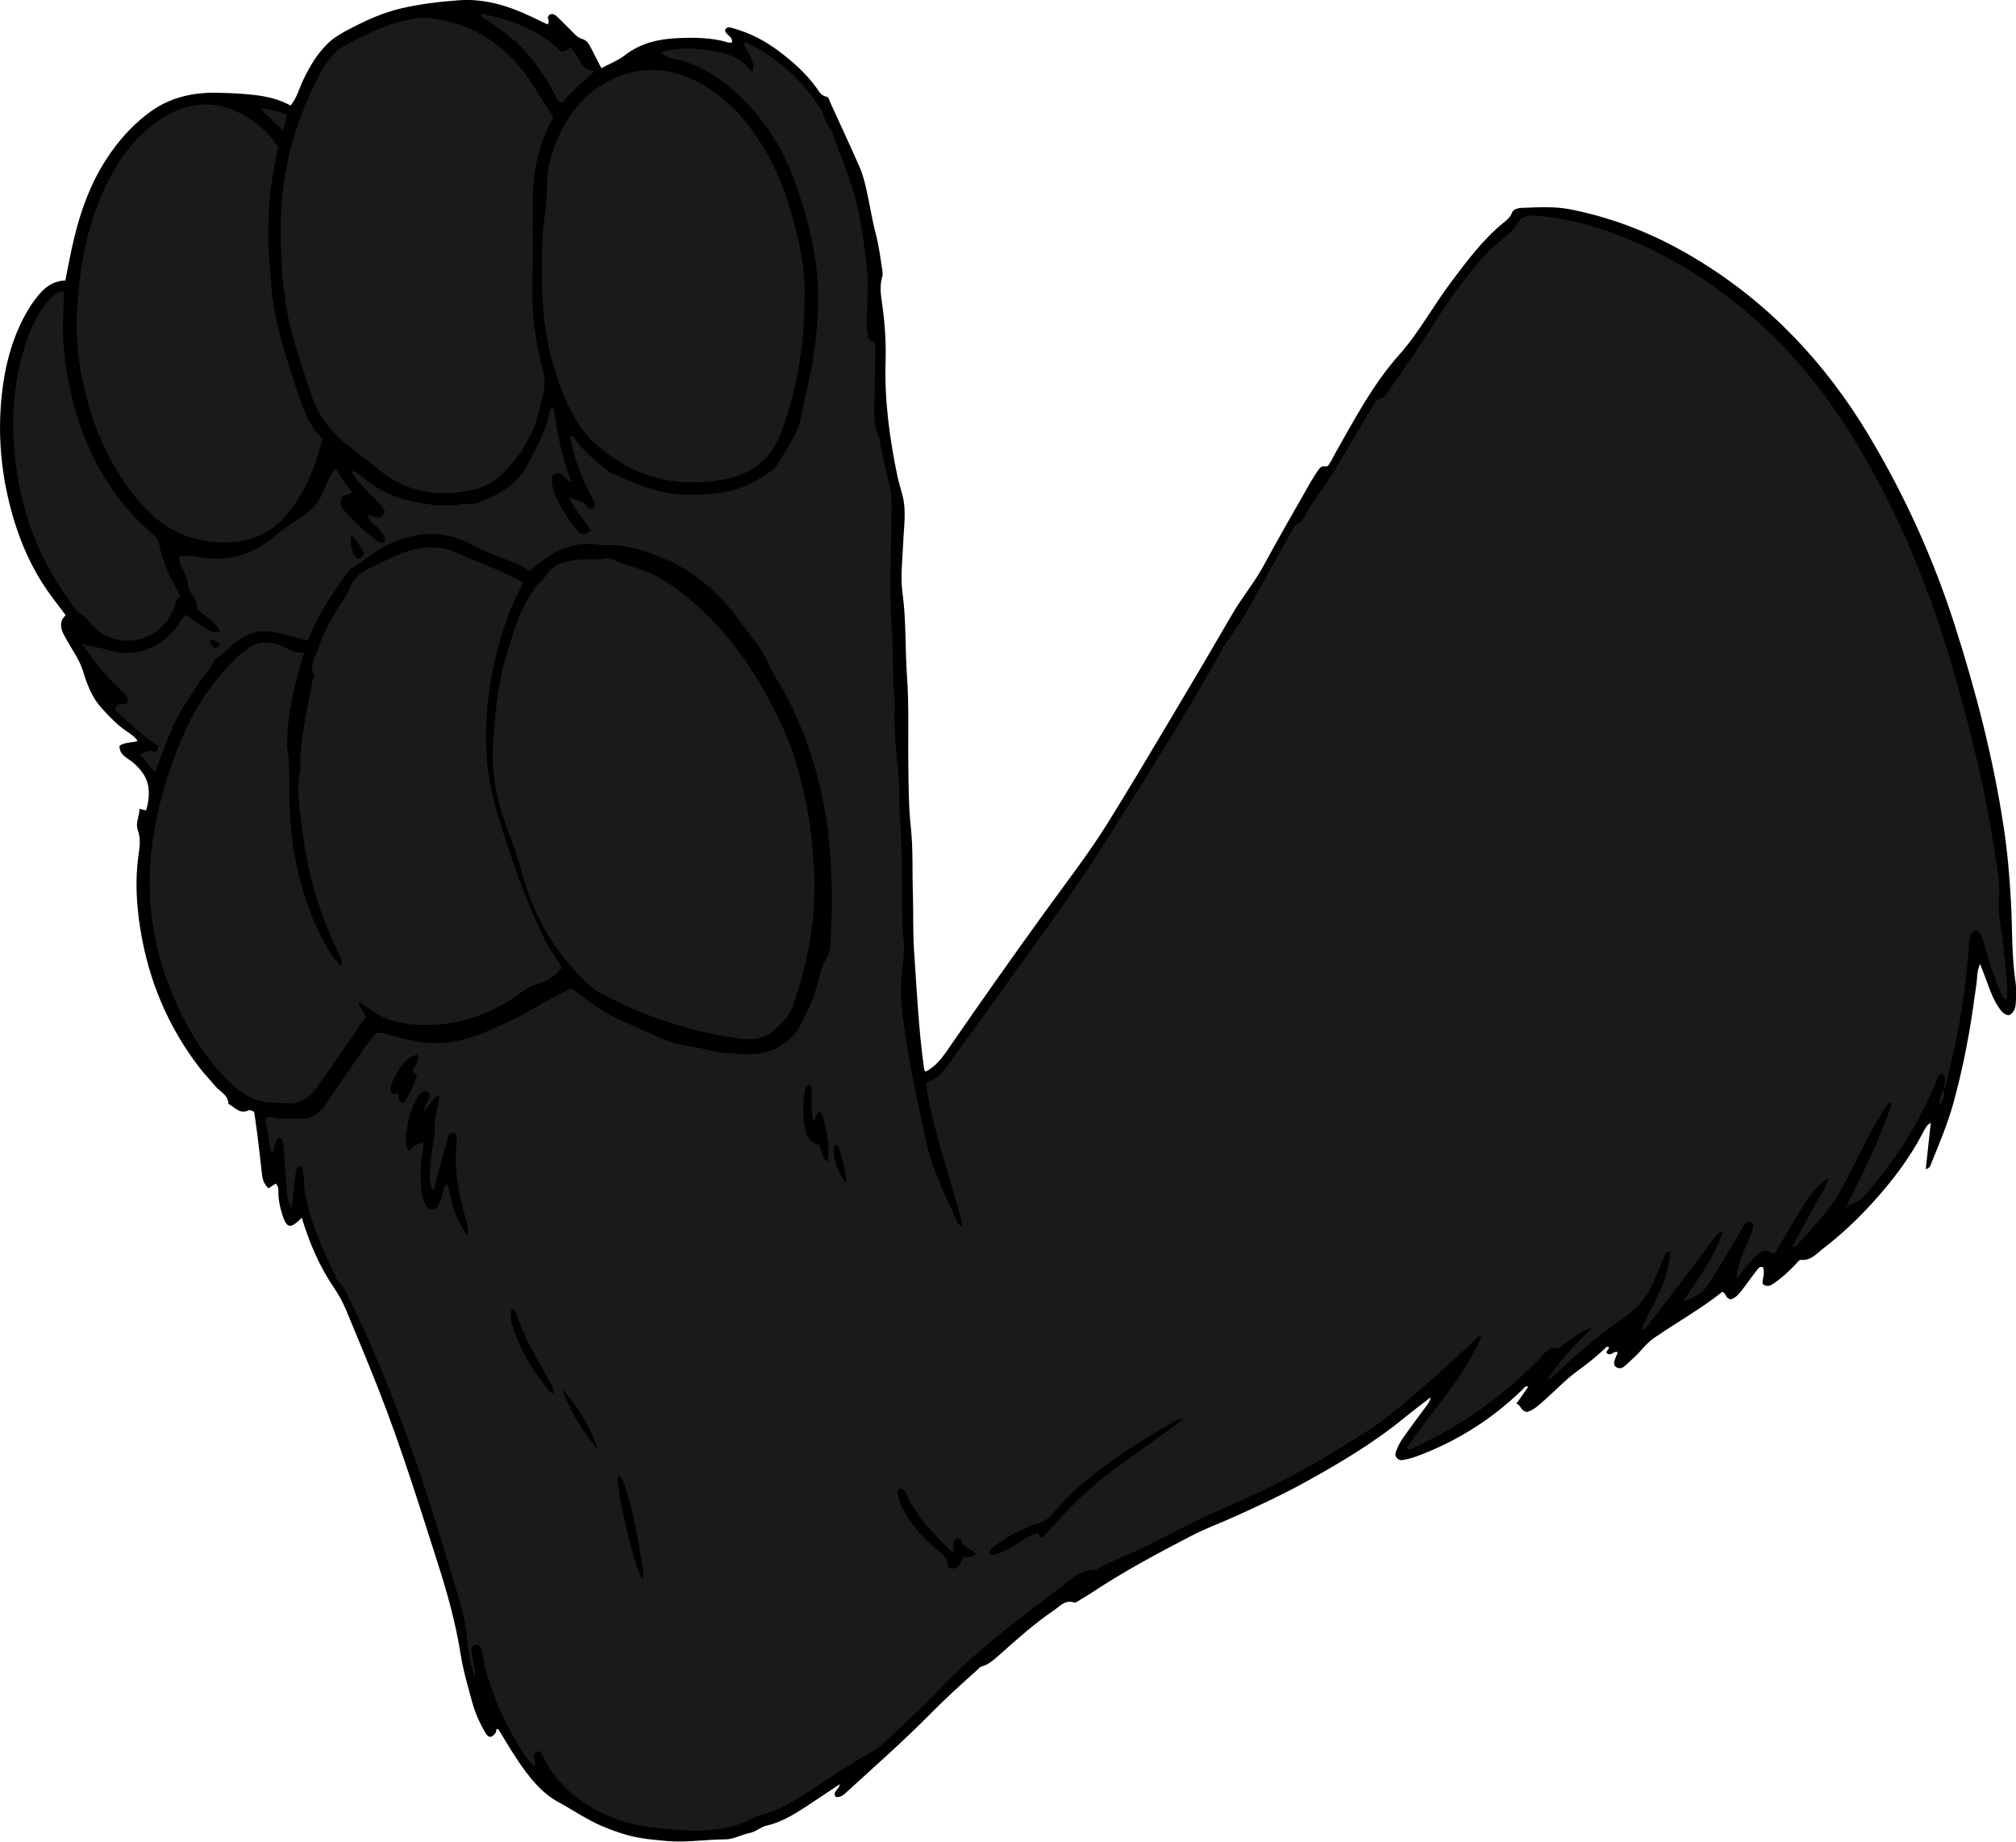 <?xml version="1.0" encoding="utf-8"?>
<!-- Generator: Adobe Illustrator 24.1.2, SVG Export Plug-In . SVG Version: 6.00 Build 0)  -->
<svg version="1.1" id="Layer_1" xmlns="http://www.w3.org/2000/svg" xmlns:xlink="http://www.w3.org/1999/xlink" x="0px" y="0px"
	 viewBox="0 0 176.93 161.63" enable-background="new 0 0 176.93 161.63" xml:space="preserve">
<g>
	<path d="M26.48,106.86c-0.99,1.02-1.32,0.95-1.71-0.28c-0.19-0.61-0.33-1.23-0.34-1.88c-0.01-0.27,0.06-0.57-0.24-0.84
		c-0.18,0.12-0.38,0.25-0.62,0.42c-0.38-0.33-0.53-0.75-0.58-1.24c-0.12-1.15-0.26-2.29-0.4-3.44c-0.08-0.67-0.19-1.34-0.28-2.03
		c-0.17-0.06-0.36-0.2-0.46-0.15c-0.8,0.42-1.23-0.26-1.8-0.55c-0.02-0.8-0.76-1.07-1.17-1.57c-0.45-0.56-0.97-1.07-1.4-1.64
		c-2.78-3.63-4.47-7.73-5.18-12.22c-0.33-2.12-0.45-4.28-0.14-6.44c0.1-0.7,0.2-1.42-0.06-2.13c-0.24-0.64,0.14-1.23,0.14-1.89
		c0.21,0.05,0.34,0.08,0.58,0.14c0.24-0.8,0.34-1.66,0.12-2.43c-0.26-0.88-0.94-1.58-1.71-2.1c-0.42-0.29-0.76-0.56-0.74-1.15
		c0.47-0.32,1.06-0.24,1.59-0.42c-0.25-0.39-0.64-0.62-0.99-0.86c-0.83-0.57-1.52-1.3-2.19-2.04c-0.82-0.9-1.25-2.05-1.6-3.17
		c-0.15-0.5-0.36-0.94-0.61-1.38c-0.36-0.62-0.75-1.23-1.08-1.86c-0.3-0.58-0.43-1.19,0.16-1.72c-0.74-0.97-1.45-1.87-2.07-2.85
		c-1.69-2.68-2.66-5.61-3.25-8.69C0.05,40.23-0.09,38,0.06,35.77c0.21-3.09,0.87-6.08,2.52-8.77c0.27-0.44,0.59-0.86,0.93-1.25
		c0.57-0.65,1.26-1.11,2.23-1.14c0.17-0.89,0.34-1.78,0.53-2.68c0.66-3.07,1.64-6,3.49-8.59c0.98-1.38,2.13-2.6,3.5-3.58
		c1.73-1.23,3.7-1.66,5.78-1.62c1.11,0.02,2.23,0.07,3.34,0.2c1.08,0.13,2.12,0.37,3.12,0.92c0.56-0.68,0.76-1.5,1.11-2.24
		c0.55-1.16,1.19-2.25,2.12-3.17c0.61-0.6,1.35-1,2.09-1.38c1.38-0.72,2.81-1.36,4.33-1.72c1.7-0.4,3.45-0.61,5.18-0.73
		c2.17-0.15,4.27,0.48,6.25,1.42c0.5,0.24,0.99,0.47,1.47,0.7c0.29-0.27-0.08-0.49,0.08-0.75c0.21-0.24,0.48-0.18,0.7,0.02
		c0.39,0.35,0.74,0.73,1.12,1.09c0.37,0.35,0.64,0.78,1.2,0.94c0.38,0.11,0.59,0.51,0.77,0.87c0.26,0.53,0.54,1.05,0.86,1.67
		c0.73-0.39,1.45-0.66,2.03-1.11c1.43-1.12,3.08-1.47,4.82-1.53c1.44-0.05,2.88-0.04,4.28,0.39c0.1,0.03,0.22,0,0.33,0
		c0.1-0.56-0.58-0.65-0.61-1.09c0.2-0.38,0.5-0.21,0.74-0.15c1.44,0.4,2.76,1.08,3.94,1.97c1.24,0.93,2.42,1.96,3.34,3.24
		c0.23,0.31,0.41,0.7,0.86,0.78c0.23,0.04,0.26,0.29,0.33,0.46c0.87,1.89,1.74,3.77,2.58,5.67c0.27,0.62,0.45,1.28,0.6,1.94
		c0.3,1.32,0.5,2.66,0.84,3.97c0.27,1.05,0.41,2.11,0.57,3.17c0.03,0.19,0.06,0.41,0,0.59c-0.27,0.87-0.1,1.73,0.02,2.6
		c0.22,1.62,0.32,3.25,0.27,4.89c-0.1,3.37,0.35,6.68,1.03,9.97c0.12,0.58,0.31,1.16,0.46,1.74c0.35,1.38,0.11,2.77,0.06,4.15
		c-0.06,1.48-0.26,2.98-0.06,4.43c0.33,2.42,0.22,4.86,0.39,7.28c0.19,2.67,0.08,5.35,0.12,8.03c0.02,1.76,0.03,3.53,0.22,5.26
		c0.21,1.96,0.11,3.9,0.18,5.85c0.05,1.64-0.01,3.28,0.1,4.91c0.23,3.46,0.4,6.92,0.87,10.35c0.02,0.11,0.02,0.23,0.16,0.3
		c0.79-0.41,1.34-1.08,1.84-1.8c2.83-4.11,5.71-8.19,8.63-12.23c1.85-2.56,3.79-5.05,5.46-7.73c1.86-2.98,3.65-6,5.45-9.02
		c1.86-3.12,3.71-6.25,5.53-9.39c0.84-1.45,1.93-2.74,2.73-4.22c1.35-2.49,2.77-4.95,4.17-7.41c0.26-0.45,0.56-0.87,0.69-1.07
		c0.33-0.42,0.45-0.15,0.77-0.27c0.25-0.27,0.47-0.78,0.74-1.26c1.68-2.95,3.27-5.97,5.54-8.51c1.76-1.98,2.99-4.31,4.57-6.4
		c1.4-1.85,2.76-3.71,4.59-5.19c0.28-0.23,0.58-0.45,0.74-0.88c0.15-0.41,0.75-0.42,1.17-0.43c1.32-0.05,2.64-0.11,3.94,0.14
		c3.96,0.78,7.63,2.28,11.09,4.38c6.39,3.87,11.33,9.13,15.15,15.52c3.13,5.24,5.63,10.75,7.49,16.55
		c1.88,5.86,3.42,11.81,4.33,17.9c0.32,2.13,0.5,4.27,0.62,6.43c0.13,2.35,0.05,4.71,0.4,7.04c0.08,0.55,0.05,1.12,0.03,1.68
		c-0.02,0.48-0.09,0.97-0.6,1.22c-0.46-0.02-0.68-0.36-0.91-0.69c-0.39-0.56-0.64-1.19-0.88-1.83c-0.21-0.58-0.44-1.16-0.75-1.99
		c-0.27,0.65-0.25,1.07-0.29,1.49c-0.04,0.44-0.12,0.87-0.18,1.3c-0.42,3.2-1.03,6.37-1.89,9.49c-0.52,1.85-1.27,3.61-1.99,5.39
		c-0.06,0.15-0.14,0.29-0.42,0.34c0.15-1.35,0.29-2.68,0.44-4.06c-0.38,0.21-0.52,0.55-0.68,0.85c-1.19,2.29-2.73,4.3-4.46,6.2
		c-1.33,1.45-2.74,2.79-4.3,3.98c-0.58,0.44-1.07,1.09-1.96,1c-0.16-0.02-0.36,0.29-0.53,0.46c-0.56,0.58-1.14,1.12-1.8,1.57
		c-0.29,0.2-0.6,0.42-1.03,0.08c-0.03-0.46,0.24-0.97,0.03-1.47c-0.3-0.09-0.43,0.14-0.57,0.32c-0.42,0.53-0.81,1.09-1.22,1.63
		c-0.29,0.38-0.6,0.74-1,0.87c-0.49-0.02-0.42-0.52-0.77-0.66c-1.89,1.51-4.02,2.69-6.02,4.07c-0.7,0.48-1.16,1.2-1.79,1.75
		c-0.27,0.24-0.52,0.5-0.8,0.73c-0.2,0.16-0.45,0.21-0.68,0.08c-0.25-0.14-0.24-0.4-0.16-0.64c0.07-0.23,0.18-0.44,0.27-0.67
		c-0.36-0.2-0.55,0.37-0.95,0.08c-0.15-0.17,0.2-0.33,0.17-0.55c-0.07-0.01-0.18-0.05-0.21-0.01c-0.83,0.81-1.73,1.52-2.67,2.2
		c-0.9,0.66-1.67,1.48-2.5,2.22c-0.59,0.52-1.14,1.11-1.81,1.29c-0.59-0.11-0.52-0.63-0.93-0.73c0.38-0.54,0.71-1,1.05-1.49
		c-0.32-0.11-0.41,0.17-0.55,0.29c-2.68,2.59-5.76,4.53-9.25,5.82c-0.41,0.15-0.84,0.27-1.27,0.33c-0.4,0.05-0.7-0.34-0.56-0.71
		c0.15-0.41,0.34-0.81,0.59-1.17c0.66-0.95,1.36-1.88,2.05-2.81c0.18-0.24,0.36-0.48,0.42-0.82c-0.78,0.6-1.56,1.19-2.32,1.81
		c-2.77,2.26-5.82,4.06-8.94,5.77c-1.89,1.04-3.85,1.93-5.81,2.83c-1.34,0.61-2.73,1.11-4.04,1.8c-2.94,1.53-5.86,3.09-8.63,4.93
		c-0.33,0.22-0.68,0.43-1.02,0.63c-0.17,0.1-0.4,0.29-0.53,0.24c-0.79-0.27-1.23,0.31-1.76,0.67c-1.72,1.17-3.27,2.56-4.82,3.94
		c-0.45,0.4-0.89,0.81-1.48,0.98c-0.25,0.07-0.38,0.28-0.56,0.43c-1.37,1.22-2.73,2.46-4.02,3.77c-2.33,2.36-4.82,4.55-7.27,6.79
		c-0.29,0.26-0.57,0.56-1.02,0.48c-0.31-0.52,0.35-0.66,0.35-1.11c-1.04,0.69-2.05,1.37-3.06,2.03c-1.04,0.67-2.1,1.31-3.33,1.59
		c-0.54,0.12-0.95,0.55-1.53,0.66c-0.7,0.13-1.38,0.55-2.07,0.55c-1.71,0.01-3.42,0.29-5.13,0.15c-1.15-0.1-2.31-0.2-3.43-0.5
		c-0.81-0.22-1.6-0.51-2.37-0.84c-1.31-0.56-2.49-1.39-3.75-2.07c-1.52-0.82-2.6-2.22-3.57-3.65c-0.6-0.89-1.14-1.82-1.71-2.75
		c-0.27-0.08-0.16,0.17-0.22,0.27c-0.31,0.49-0.63,0.53-0.89,0.09c-0.51-0.86-0.93-1.77-1.19-2.74c-0.37-1.39-0.79-2.77-1.01-4.18
		c-0.43-2.73-1.16-5.36-2-7.98c-1.63-5.09-3.22-10.2-5.17-15.19c-0.93-2.38-1.92-4.73-2.9-7.09c-0.27-0.66-0.63-1.29-1.02-1.89
		C28.05,111.18,27.18,109.12,26.48,106.86z"/>
	<path fill="#1A1A1A" d="M170.57,95.52c0.13-0.43,0.2-0.86-0.03-1.29c-0.5,0.01-0.52,0.45-0.64,0.75c-0.68,1.62-1.48,3.19-2.38,4.7
		c-1.15,1.92-2.52,3.69-3.99,5.38c-0.44,0.5-1.14,0.5-1.59,0.99c1.5-3.02,3.04-6,4.09-9.21c-0.34-0.11-0.41,0.11-0.51,0.26
		c-0.89,1.38-1.65,2.82-2.39,4.29c-2.08,4.17-2.08,4.17-5.15,7.58c-0.17,0.19-0.31,0.47-0.72,0.47c0.57-1.04,1.15-2.02,1.67-3.04
		c0.5-0.98,1.17-1.88,1.58-3.02c-0.95,0.55-1.5,1.19-2.72,3.18c-0.7,1.15-1.37,2.33-2.05,3.49c-0.88-0.42-0.98-0.41-1.6,0.14
		c-0.63,0.55-1.09,1.25-1.69,2.02c-0.07-0.75,0.19-1.26,0.36-1.78c0.27-0.79,0.64-1.55,0.94-2.33c0.13-0.33,0.27-0.7-0.2-0.92
		c-0.43,0.06-0.53,0.43-0.71,0.73c-0.88,1.48-1.75,2.96-2.66,4.41c-0.69,1.11-0.95,1.28-2.48,1.91c1.3-2,2.72-3.81,3.51-6.15
		c-0.38,0.08-0.55,0.27-0.7,0.47c-0.77,1.02-1.53,2.05-2.3,3.07c-1.21,1.59-2.42,3.17-3.64,4.75c-0.11,0.14-0.23,0.32-0.53,0.32
		c0.99-2.24,2.41-4.31,2.55-6.84c-0.37-0.04-0.42,0.16-0.5,0.34c-0.35,0.85-0.69,1.7-1.07,2.53c-0.58,1.26-1.51,2.25-2.64,3.02
		c-2.22,1.52-4.22,3.28-6.16,5.13c-0.05,0.05-0.14,0.08-0.42,0.23c1.15-1.85,2.55-3.19,3.93-4.58c-0.4,0.1-0.75,0.22-1.07,0.46
		c-0.51,0.39-1.05,0.73-1.57,1.09c-0.13,0.09-0.28,0.27-0.39,0.25c-0.85-0.17-1.19,0.51-1.63,0.96c-3.12,3.22-6.72,5.76-10.78,7.66
		c-0.23,0.11-0.44,0.37-0.85,0.17c2.16-3.28,5-6.1,6.56-9.78c-0.25-0.18-0.36,0.05-0.47,0.16c-2.42,2.33-4.92,4.55-7.53,6.66
		c-1.4,1.13-2.96,2.04-4.49,2.98c-3.19,1.98-6.53,3.68-9.99,5.17c-2.24,0.96-4.4,2.09-6.56,3.21c-1.56,0.81-3.24,1.36-4.77,2.24
		c-1.46-0.05-2.38,1.02-3.4,1.77c-3.75,2.79-7.45,5.65-10.66,9.06c-1.4,1.49-2.94,2.81-4.4,4.23c-0.37,0.36-0.79,0.69-1.24,0.94
		c-1.82,1.01-3.54,2.17-5.27,3.31c-1.44,0.95-2.9,1.83-4.59,2.27c-0.15,0.04-0.31,0.1-0.45,0.17c-2.6,1.41-5.39,1.23-8.18,0.95
		c-1.27-0.13-2.54-0.31-3.75-0.76c-2.95-1.09-5.34-2.84-6.71-5.78c-0.05-0.1-0.15-0.17-0.22-0.24c-0.92,0.22-0.13,0.87-0.41,1.35
		c-0.47-0.37-0.77-0.86-1.07-1.33c-1.47-2.26-2.54-4.7-3.27-7.29c-0.08-0.27-0.09-0.55-0.14-0.82c-0.05-0.27-0.1-0.54-0.17-0.81
		c-0.08-0.3-0.25-0.53-0.59-0.41c-0.25,0.08-0.34,0.3-0.28,0.58c0.09,0.43,0.12,0.87,0.24,1.29c0.08,0.28,0.06,0.54,0.02,0.93
		c-0.38-1.26-0.59-2.42-0.7-3.64c-0.14-1.54-0.62-3.04-1.06-4.53c-1.21-4.05-2.44-8.1-3.86-12.08c-1.59-4.48-3.36-8.89-5.48-13.14
		c-0.21-0.43-0.38-0.88-0.77-1.2c-0.12-0.1-0.2-0.25-0.26-0.39c-1.17-2.49-2.36-4.98-2.78-7.74c-0.05-0.31-0.04-0.64-0.07-0.95
		c-0.02-0.28-0.04-0.56-0.08-0.83c-0.01-0.11-0.08-0.21-0.13-0.33c-0.38,0.01-0.47,0.27-0.51,0.55c-0.09,0.67-0.17,1.34-0.24,2.02
		c-0.04,0.36-0.07,0.71-0.11,1.14c-0.39-0.61-0.4-1.23-0.45-1.84c-0.08-1.15-0.17-2.3-0.24-3.46c-0.02-0.33-0.09-0.63-0.28-0.91
		c-0.36,0.01-0.36,0.34-0.48,0.56c-0.12,0.23-0.04,0.57-0.37,0.73c-0.17-0.99-0.33-1.96-0.49-2.91c0.2-0.28,0.45-0.21,0.67-0.15
		c0.78,0.18,1.58,0.07,2.36,0.13c1.01,0.07,1.78-0.55,2.36-1.41c0.95-1.43,1.94-2.83,2.91-4.25c0.45-0.66,0.91-1.31,1.41-1.85
		c0.44-0.13,0.77,0.02,1.11,0.12c0.73,0.21,1.47,0.37,2.21,0.53c2.16,0.47,4.2,0.1,6.2-0.73c1.51-0.63,2.99-1.32,4.4-2.16
		c1.02-0.61,2.1-1.13,3.2-1.72c0.35,0.26,0.7,0.51,1.05,0.78c1.3,1.01,2.7,1.83,4.23,2.45c0.81,0.33,1.6,0.72,2.4,1.07
		c0.84,0.37,1.71,0.64,2.63,0.77c1.22,0.17,2.4,0.61,3.65,0.65c0.8,0.03,1.61,0.14,2.39,0.03c1.62-0.23,2.93-1,3.75-2.47
		c0.73-1.29,1.28-2.65,1.64-4.1c0.14-0.58,0.29-1.16,0.62-1.68c0.3-0.48,0.36-1.06,0.4-1.61c0.19-2.55,0.16-5.12-0.02-7.67
		c-0.2-2.82-0.71-5.61-1.56-8.31c-0.79-2.52-1.83-4.93-3.23-7.18c-0.21-0.34-0.4-0.69-0.56-1.06c-0.31-0.74-0.72-1.42-1.21-2.05
		c-0.61-0.79-1.19-1.6-1.79-2.39c-2.1-2.75-4.79-4.64-8.12-5.63c-1.09-0.32-2.16-0.55-3.29-0.48c-0.12,0.01-0.24,0.02-0.36,0
		c-2.49-0.49-4.41,0.64-6.26,2.27c-1.54-1.01-3.4-1.38-5.05-2.29c-2.5-1.39-5.04-1.19-7.57,0.06c-1.12,0.56-2,1.45-3.09,2.04
		c-0.14,0.08-0.2,0.23-0.3,0.36c-1.34,1.84-2.58,3.73-3.42,5.84c-0.38,0.14-0.66-0.1-0.96-0.16c-0.62-0.14-1.24-0.32-1.86-0.46
		c-1.39-0.31-2.61,0.06-3.68,0.97c-0.51,0.43-0.94,0.95-1.55,1.28c-0.36,0.2-0.4,0.73-0.69,1.07c-0.88,1.04-1.59,2.2-2.3,3.36
		c-0.93,1.51-1.48,3.18-2.11,4.82c-0.08,0.22-0.17,0.44-0.3,0.76c-0.45-0.53-0.85-1-1.33-1.56c0.43-0.12,0.7-0.44,1.19-0.24
		c0.31,0.13,0.33-0.23,0.45-0.5c-1.49-0.83-2.57-2.14-3.83-3.13c0.16-0.82,0.75-0.44,1.11-0.64c0.11-0.61-0.35-0.89-0.71-1.24
		c-1.17-1.13-2.23-2.36-3.26-3.94c0.85,0.25,1.5,0.3,2.14,0.51c2.38,0.78,4.87-0.11,6.28-2.21c0.18-0.26,0.36-0.52,0.57-0.83
		c0.6,0.16,0.97,0.68,1.49,0.95c0.47,0.24,0.88,0.73,1.59,0.51c-0.35-0.97-1.29-1.28-1.98-1.97c0.14-0.84-0.78-1.36-0.83-2.23
		c-0.05-0.85-0.77-1.5-0.75-2.42c0.46,0,0.94-0.07,1.38,0.01c2.54,0.5,4.81,0.04,6.83-1.65c0.82-0.69,1.72-1.29,2.62-1.87
		c0.76-0.5,1.33-1.13,1.7-1.95c0.34-0.75,0.57-1.55,1.23-2.25c0.43,0.77,0.88,1.45,1.4,2.05c-0.25,0.34-0.6,0.2-0.83,0.41
		c-0.29,0.47-0.14,0.92,0.2,1.29c0.89,0.98,1.84,1.89,2.92,2.66c0.16,0.11,0.36,0.19,0.62-0.03c-0.06-1.05-1.18-1.39-1.6-2.23
		c0.51-0.14,1.17,0.61,1.59-0.36c-0.75-1.31-2.24-2.08-2.99-3.62c0.55,0.17,0.91,0.52,1.28,0.81c1.35,1.07,2.89,1.7,4.56,2
		c1.22,0.22,2.44,0.4,3.69,0.17c0.27-0.05,0.56-0.02,0.84-0.04c0.24-0.02,0.5,0.01,0.71-0.07c1.76-0.69,3.43-1.5,4.38-3.29
		c0.78-1.48,1.61-2.94,1.95-4.61c0.04-0.19,0.04-0.41,0.39-0.47c0.27,2.19,0.72,4.35,1.52,6.44c-0.36,0.11-0.4-0.19-0.53-0.34
		c-0.22-0.24-0.47-0.48-0.83-0.33c-0.42,0.18-0.37,0.58-0.31,0.93c0.04,0.23,0.12,0.46,0.19,0.69c0.43,1.27,1.21,2.34,2.01,3.38
		c0.34,0.44,0.73,0.39,1.19,0.04c-0.54-1-1.38-1.77-1.91-2.94c0.62,0.27,1.22,0.22,1.56,0.82c0.09,0.15,0.32,0.27,0.53,0.16
		c0.28-0.16,0.19-0.41,0.09-0.63c-0.11-0.25-0.24-0.5-0.37-0.75c-0.83-1.56-1.37-3.22-1.72-4.94c0.39-0.15,0.41,0.2,0.52,0.35
		c0.72,0.93,1.6,1.68,2.5,2.4c0.22,0.17,0.44,0.37,0.69,0.48c2.01,0.89,4.01,1.8,6.26,1.86c1.36,0.03,2.7,0.03,4.05-0.31
		c1.39-0.35,2.61-0.98,3.73-1.83c0.13-0.1,0.28-0.19,0.35-0.32c0.88-1.5,1.96-2.89,2.26-4.71c0.24-1.45,0.67-2.87,0.91-4.32
		c0.24-1.5,0.42-2.99,0.49-4.51c0.21-4.06-0.72-7.91-2.1-11.66c-1-2.73-2.55-5.16-4.64-7.19c-1.64-1.6-3.52-2.88-5.82-3.38
		c-0.42-0.09-0.85-0.17-1.22-0.61c1.44-0.41,2.86-0.35,4.26-0.14c1.44,0.21,2.81,0.62,3.75,1.91c0.21-0.69,0.21-0.69-0.74-2.48
		c0.16-0.27,0.34-0.08,0.49,0c2.7,1.38,4.81,3.39,6.43,5.95c0.11,0.8,0.71,1.39,0.97,2.12c0.82,2.33,1.83,4.61,2.27,7.06
		c0.31,1.73,0.57,3.45,0.7,5.21c0.11,1.48-0.12,2.94-0.05,4.4c0.02,0.44,0.05,0.87,0.23,1.29c0.69,0.12,0.49,0.67,0.49,1.07
		c0,1.64-0.05,3.28-0.07,4.91c-0.01,0.84,0,1.67,0.4,2.45c0.14,0.27,0.1,0.63,0.17,0.94c0.22,1.01,0.44,2.03,0.69,3.03
		c0.17,0.66,0.27,1.33,0.26,2.01c-0.02,1.43-0.04,2.86-0.07,4.29c-0.05,2.24-0.07,4.48,0.09,6.71c0.16,2.15,0.02,4.31,0.27,6.45
		c0.04,0.39-0.08,0.79-0.06,1.18c0.08,1.43,0.11,2.87,0.3,4.29c0.1,0.76,0.14,1.52,0.13,2.27c0,1.8,0.2,3.59,0.21,5.38
		c0.01,2.2,0.04,4.4,0.08,6.59c0.01,0.48,0.13,0.95,0.14,1.42c0.02,0.76-0.07,1.5-0.17,2.26c-0.18,1.3-0.12,2.64,0.05,3.95
		c0.48,3.8,1.26,7.55,2.11,11.28c0.56,2.43,1.68,4.63,2.69,6.89c0.06,0.14,0.15,0.29,0.4,0.33c-0.03-0.65-0.25-1.24-0.42-1.84
		c-0.79-2.76-1.66-5.5-2.31-8.3c-0.18-0.78-0.34-1.55-0.38-2.43c1.24-0.42,1.86-1.53,2.58-2.51c2.24-3.06,4.43-6.16,6.66-9.23
		c2.18-3.01,4.34-6.03,6.32-9.17c3.49-5.54,7.03-11.05,10.2-16.79c0.71-1.29,1.68-2.42,2.4-3.72c1.26-2.31,2.57-4.6,3.86-6.9
		c0.19-0.34,0.3-0.73,0.76-0.86c0.15-0.04,0.28-0.27,0.37-0.44c0.51-1,1.19-1.88,1.82-2.81c0.98-1.45,1.84-2.99,2.75-4.5
		c0.43-0.72,0.84-1.45,1.28-2.16c0.25-0.39,0.41-0.86,0.97-0.99c0.19-0.05,0.35-0.31,0.49-0.5c1.36-1.92,2.72-3.84,3.96-5.85
		c1.31-2.1,2.77-4.11,4.4-5.98c0.52-0.6,1.13-1.13,1.75-1.63c0.5-0.41,0.99-0.83,1.32-1.38c0.37-0.63,0.92-0.7,1.54-0.66
		c1.56,0.12,3.08,0.38,4.59,0.81c5.55,1.6,10.39,4.48,14.69,8.27c3.93,3.46,7.04,7.59,9.64,12.13c3.06,5.32,5.4,10.94,7.2,16.79
		c1.13,3.7,2.13,7.44,2.97,11.22c0.63,2.84,1.12,5.7,1.53,8.58c0.1,0.7,0.13,1.42,0.07,2.14c-0.06,0.7,0.02,1.43,0.12,2.14
		c0.28,2.05,0.57,4.1,0.62,6.18c0,0.16-0.03,0.31-0.04,0.47c-0.37,0.07-0.41-0.22-0.49-0.42c-0.59-1.36-1.07-2.75-1.45-4.18
		c-0.1-0.38-0.25-0.76-0.4-1.13c-0.11-0.27-0.35-0.29-0.61-0.22c-0.26,0.27-0.33,0.6-0.36,0.97c-0.25,4.15-0.96,8.23-1.99,12.25
		c-0.05,0.2,0.07,0.51-0.3,0.53L170.57,95.52z M37.63,95.86c-0.49-0.22-0.74,0.02-0.94,0.35c-0.55,0.9-0.84,1.88-0.98,2.92
		c-0.09,0.65-0.25,1.29,0.17,1.91c0.52-0.59,0.52-0.59,1.23-0.8c0.08,0.24,0.03,0.47-0.01,0.71c-0.21,1.19-0.24,2.38-0.1,3.57
		c0.05,0.43,0.14,0.86,0.37,1.25c0.31,0.51,0.84,0.51,1.12-0.01c0.15-0.28,0.23-0.59,0.32-0.9c0.1-0.34,0.11-0.71,0.47-0.95
		c0.37,1.53,0.64,3.1,1.74,4.45c0.12-0.66-0.06-1.15-0.21-1.64c-0.63-2.12-0.96-4.27-0.74-6.49c0.02-0.16,0.01-0.32,0-0.48
		c-0.02-0.17-0.12-0.3-0.29-0.33c-0.16-0.03-0.34,0.03-0.4,0.19c-0.11,0.3-0.19,0.61-0.27,0.92c-0.35,1.3-0.69,2.59-1.08,4.01
		c-0.5-1.05-0.27-1.99-0.2-2.93c0.08-0.92,0.36-1.82,0.32-2.72c-0.05-0.94,0.4-1.8,0.41-2.81c-0.68,0.31-0.85,0.95-1.35,1.46
		C37.26,96.85,37.86,96.5,37.63,95.86z M103.95,124.45c-0.51,0.03-0.91,0.29-1.32,0.53c-1.16,0.7-2.34,1.38-3.47,2.13
		c-2.46,1.63-4.85,3.38-6.74,5.69c-0.38,0.46-0.79,0.73-1.35,0.9c-1.43,0.43-2.71,1.16-3.89,2.06c-0.19,0.14-0.39,0.3-0.28,0.59
		c0.06,0.05,0.13,0.15,0.18,0.14c1.49-0.33,2.58-1.5,3.97-1.98c0.24,0.06,0.02,0.46,0.5,0.37c1.7-1.97,3.58-3.91,5.74-5.57
		C99.47,127.64,101.77,126.14,103.95,124.45z M85.65,136.35c-0.44-0.44-1.14-0.53-1.3-1.2c-0.03-0.14-0.25-0.2-0.42-0.14
		c-0.16,0.06-0.22,0.21-0.24,0.37c-0.03,0.26,0.14,0.54-0.12,0.86c-0.42-0.42-0.83-0.83-1.23-1.26c-0.44-0.46-0.88-0.93-1.28-1.42
		c-0.37-0.47-0.66-1-1.03-1.46c-0.38-0.47-0.35-1.22-0.95-1.51c-0.31,0.12-0.36,0.33-0.31,0.52c0.14,0.45,0.26,0.93,0.49,1.34
		c0.7,1.27,1.6,2.38,2.71,3.32c0.5,0.43,1.1,0.74,1.2,1.53c0.06,0.43,0.64,0.48,0.95,0.12c0.15-0.17,0.23-0.41,0.35-0.62
		c0.04-0.06,0.11-0.1,0.16-0.15C84.94,136.59,85.29,136.72,85.65,136.35z M71.36,98.35c-0.19-0.93-0.1-1.84-0.13-2.75
		c-0.01-0.19,0.02-0.41-0.25-0.43c-0.21,0.11-0.29,0.32-0.32,0.5c-0.2,1.15-0.24,2.29,0.02,3.44c0.16,0.71,0.51,1.24,1.21,1.35
		c0.27,0.54,0.2,1.17,0.78,1.5c0.15-1.51-0.2-3.67-0.68-4.39C71.56,97.64,71.68,98.16,71.36,98.35z M56.35,138.58
		c0.2-0.43,0.06-0.88,0-1.3c-0.32-2.13-0.71-4.24-1.33-6.3c-0.11-0.38-0.24-0.76-0.4-1.12c-0.07-0.15-0.12-0.4-0.4-0.31
		C54.07,130.75,55.62,137.31,56.35,138.58z M48.61,122.26c0.02-0.47-0.22-0.74-0.39-1.05c-1.13-2.01-2.31-4-3.01-6.22
		c-0.04-0.13-0.17-0.13-0.32-0.1c-0.1,0.59-0.05,1.15,0.16,1.74c0.65,1.82,1.59,3.47,2.79,4.97
		C48.03,121.84,48.14,122.18,48.61,122.26z M36.66,92.54c-1.2,0.3-1.61,1.27-2.09,2.12c-0.22,0.39-0.4,0.86-0.15,1.36
		c0.18-0.04,0.34-0.07,0.49-0.1c0.24,0.24-0.11,0.74,0.44,0.89c0.65-0.64,0.87-1.54,1.21-2.36c0.1-0.25-0.39-0.28-0.31-0.57
		C36.36,93.5,36.8,93.28,36.66,92.54z M52.43,127.16c-0.26-1.3-1.92-4.1-3.09-5.23C50.11,124.02,51.19,125.64,52.43,127.16z
		 M74.28,103.86c-0.03-1.07-0.35-2.09-0.66-3.11c-0.05-0.16-0.14-0.28-0.41-0.27C73.06,101.75,73.53,102.84,74.28,103.86z
		 M31.96,48.55c-0.4-0.52-0.5-1.18-1.14-1.49c-0.14,0.96,0.19,1.89,0.68,1.99c0.07-0.04,0.15-0.06,0.2-0.11
		C31.77,48.85,31.83,48.75,31.96,48.55z M18.37,56.18c0.49,0.92,0.49,0.92,0.95,0.36C19.09,56.31,18.83,56.14,18.37,56.18z"/>
	<path fill="#1A1A1A" d="M49.32,84.92c-0.58,0.72-1.28,1.17-2.02,1.37c-0.65,0.18-1.16,0.49-1.67,0.87
		c-1.68,1.29-3.56,2.11-5.63,2.53c-1.87,0.38-3.72,0.37-5.57-0.13c-0.74-0.2-1.4-0.57-2.02-1.02c-0.27-0.2-0.55-0.39-0.91-0.65
		c0.02,0.64,0.52,0.91,0.6,1.35c-1.25,1.82-2.5,3.62-3.75,5.42c-0.16,0.23-0.33,0.45-0.48,0.69c-0.71,1.03-1.62,1.62-2.93,1.46
		c-0.47-0.06-0.96-0.02-1.43-0.07c-1.51-0.17-2.65-1.02-3.67-2.07c-2.36-2.46-3.98-5.38-5.15-8.56c-1.42-3.88-1.89-7.88-1.33-12.01
		c0.51-3.75,1.61-7.32,3.25-10.71c1-2.06,2.38-3.87,3.97-5.52c0.33-0.34,0.73-0.62,1.11-0.91c0.92-0.71,1.92-0.72,2.95-0.31
		c0.64,0.26,1.21,0.75,2.05,0.58c-0.24,0.88-0.46,1.64-0.66,2.4c-0.43,1.7-0.78,3.42-0.82,5.18c-0.01,0.28-0.03,0.56,0.01,0.83
		c0.26,1.55,0.13,3.11,0.18,4.66c0.13,4.66,1.1,9.1,3.5,13.16c0.28,0.47,0.59,0.9,1.06,1.31c0.15-0.53-0.14-0.87-0.29-1.2
		c-1.64-3.41-2.71-7-3.14-10.75c-0.2-1.72-0.58-3.47-0.18-5.23c-0.08-2.7,0.63-5.3,1.09-7.92c0.03-0.16,0.15-0.35,0.1-0.46
		c-0.39-0.8,0.08-1.47,0.33-2.15c0.47-1.32,1.08-2.57,1.83-3.76c0.36-0.57,0.77-1.11,1.01-1.76c0.31-0.84,1.05-1.35,1.77-1.69
		c0.6-0.29,1.2-0.6,1.81-0.89c1.91-0.9,3.9-1.33,5.89-0.41c1.7,0.79,3.48,1.38,5.15,2.24c0.17,0.09,0.34,0.2,0.57,0.35
		c-0.5,1.02-1,2.01-1.37,3.06c-1.4,3.96-2.08,8.03-1.81,12.22c0.13,1.96,0.58,3.86,1.16,5.73c1.07,3.47,2.3,6.88,3.86,10.17
		C48.14,83.22,48.77,83.99,49.32,84.92z"/>
	<path fill="#1A1A1A" d="M71.48,77.86c-0.01,3.58-0.72,7.03-1.89,10.41c-0.34,0.97-1.06,1.6-1.73,2.21
		c-0.74,0.66-1.83,0.79-2.85,0.66c-3.26-0.41-6.4-1.3-9.43-2.59c-0.95-0.41-1.88-0.88-2.8-1.35c-0.61-0.31-1.1-0.78-1.59-1.26
		c-2.66-2.61-4.42-5.72-5.37-9.32c-0.37-1.38-0.87-2.74-1.37-4.08c-0.85-2.27-1.32-4.61-1.18-7.02c0.16-2.78,0.38-5.55,1.24-8.25
		c0.53-1.68,1-3.36,1.92-4.88c0.29-0.48,0.57-0.96,0.99-1.34c0.12-0.11,0.26-0.21,0.34-0.34c0.89-1.49,2.38-1.59,3.87-1.64
		c0.43-0.01,0.86,0.06,1.3-0.03c0.27-0.05,0.6-0.08,0.83,0.04c0.93,0.49,1.96,0.67,2.92,1.06c1.62,0.65,2.97,1.69,4.27,2.82
		c3.44,2.98,5.83,6.72,7.72,10.8c1.04,2.25,1.68,4.64,2.15,7.08c0.26,1.33,0.42,2.67,0.52,4.02C71.41,75.87,71.52,76.86,71.48,77.86
		z"/>
	<path fill="#1A1A1A" d="M48.56,10.28c-1.22,2.23-1.79,4.57-1.8,7.05c-0.01,1.79-0.01,3.59,0,5.38c0,1.11-0.07,2.21-0.04,3.32
		c0.06,2.13,0.31,4.23,0.89,6.26c0.23,0.82,0.24,1.59,0.05,2.31c-0.26,1.04-0.45,2.1-0.88,3.1c-0.7,1.61-1.7,2.97-2.99,4.14
		c-0.64,0.57-1.4,0.96-2.22,1.13c-2.94,0.64-5.71,0.33-8.15-1.61c-0.97-0.77-1.94-1.53-2.91-2.3c-1.5-1.18-2.61-2.62-3.21-4.47
		c-0.83-2.58-1.79-5.12-2.2-7.81c-0.19-1.26-0.35-2.53-0.4-3.8c-0.07-1.68-0.11-3.36,0.01-5.03c0.24-3.28,1.05-6.44,2.39-9.45
		c0.49-1.09,0.97-2.18,1.69-3.16c0.39-0.52,0.83-0.98,1.39-1.29c2.03-1.13,4.11-2.11,6.44-2.46c0.53-0.08,1.03-0.02,1.54,0.06
		c3.01,0.45,5.47,1.87,7.43,4.2c0.62,0.74,1.16,1.52,1.65,2.35C47.67,8.88,48.1,9.55,48.56,10.28z"/>
	<path fill="#1A1A1A" d="M70.62,25.83c-0.01,4.62-0.7,8.37-2.02,12.01c-0.83,2.31-2.5,3.72-4.84,4.19c-4.4,0.9-8.34-0.18-11.65-3.21
		c-1.27-1.16-2.06-2.74-2.71-4.34c-0.92-2.27-1.48-4.61-1.7-7.06c-0.18-2-0.15-3.99-0.11-5.98c0.04-1.75,0.41-3.49,0.42-5.23
		c0.01-1.92,0.62-3.61,1.52-5.22c0.81-1.44,1.87-2.69,3.31-3.56c2.86-1.72,5.76-1.7,8.63-0.11c2.29,1.26,4,3.14,5.37,5.34
		c1.63,2.61,2.57,5.48,3.23,8.46C70.46,22.92,70.67,24.74,70.62,25.83z"/>
	<path fill="#1A1A1A" d="M28.3,38.52c-0.64,2.52-1.55,4.82-3.26,6.77c-1.26,1.44-2.86,2.18-4.71,2.29
		c-3.23,0.19-5.88-0.96-8.02-3.45c-2.79-3.25-4.33-7.02-5.15-11.16c-0.4-2.01-0.51-4.04-0.38-6.07c0.25-3.96,1.01-7.82,2.9-11.37
		c1.1-2.07,2.54-3.87,4.54-5.15c2.49-1.59,5.03-1.63,7.54-0.06c1.05,0.66,1.96,1.5,2.67,2.6c-0.34,1.57-0.67,3.16-0.78,4.79
		c-0.13,1.83-0.17,3.66,0.02,5.49c0.1,0.99,0.12,1.98,0.26,2.97c0.29,2.06,0.79,4.06,1.47,6.02c0.21,0.6,0.38,1.22,0.58,1.82
		C26.52,35.64,27.03,37.27,28.3,38.52z"/>
	<path fill="#1A1A1A" d="M5.62,25.56c-0.03,1.41-0.15,2.74-0.07,4.09c0.17,3.17,0.84,6.22,2.06,9.16c1.33,3.19,3.26,5.93,5.91,8.16
		c0.25,0.21,0.4,0.45,0.46,0.8c0.27,1.6,1.01,3.01,1.79,4.4c0.06,0.3-0.28,0.39-0.33,0.61c-0.71,3.04-4.07,4.4-6.67,2.7
		c-0.1-0.07-0.19-0.15-0.28-0.22c-0.55-0.38-0.76-1.05-1.42-1.4c-0.51-0.27-0.82-0.95-1.19-1.47c-2.51-3.47-3.93-7.37-4.49-11.6
		c-0.46-3.49-0.29-6.92,0.76-10.29c0.47-1.49,1.05-2.93,2.1-4.13C4.61,25.96,4.98,25.57,5.62,25.56z"/>
	<path fill="#1A1A1A" d="M42.21,1.2c2.7,0.5,5.12,1.48,7.04,3.32c0.28,0.04,0.41-0.05,0.54-0.15c0.09-0.08,0.18-0.15,0.27-0.23
		c0.36,0.34,0.57,0.78,0.81,1.19c0.41,0.7,0.42,0.7,1.29,0.94C51.17,7.18,50.14,7.98,49.39,9c-0.49,0-0.53-0.37-0.67-0.64
		c-0.61-1.22-1.37-2.33-2.21-3.39c-1.02-1.29-2.35-2.24-3.71-3.15c-0.2-0.13-0.38-0.27-0.57-0.41C42.22,1.4,42.22,1.35,42.21,1.2z"
		/>
	<path fill="#1A1A1A" d="M22.81,9.48c0.91,0.14,1.64,0.25,2.32,0.6c0.09,0.49-0.24,0.81-0.27,1.41
		C24.12,10.76,23.54,10.2,22.81,9.48z"/>
	<path fill="#1A1A1A" d="M170.54,95.49c0.19,0.52,0.06,0.98-0.29,1.49c-0.13-0.59,0.19-1.01,0.32-1.46L170.54,95.49z"/>
</g>
</svg>
